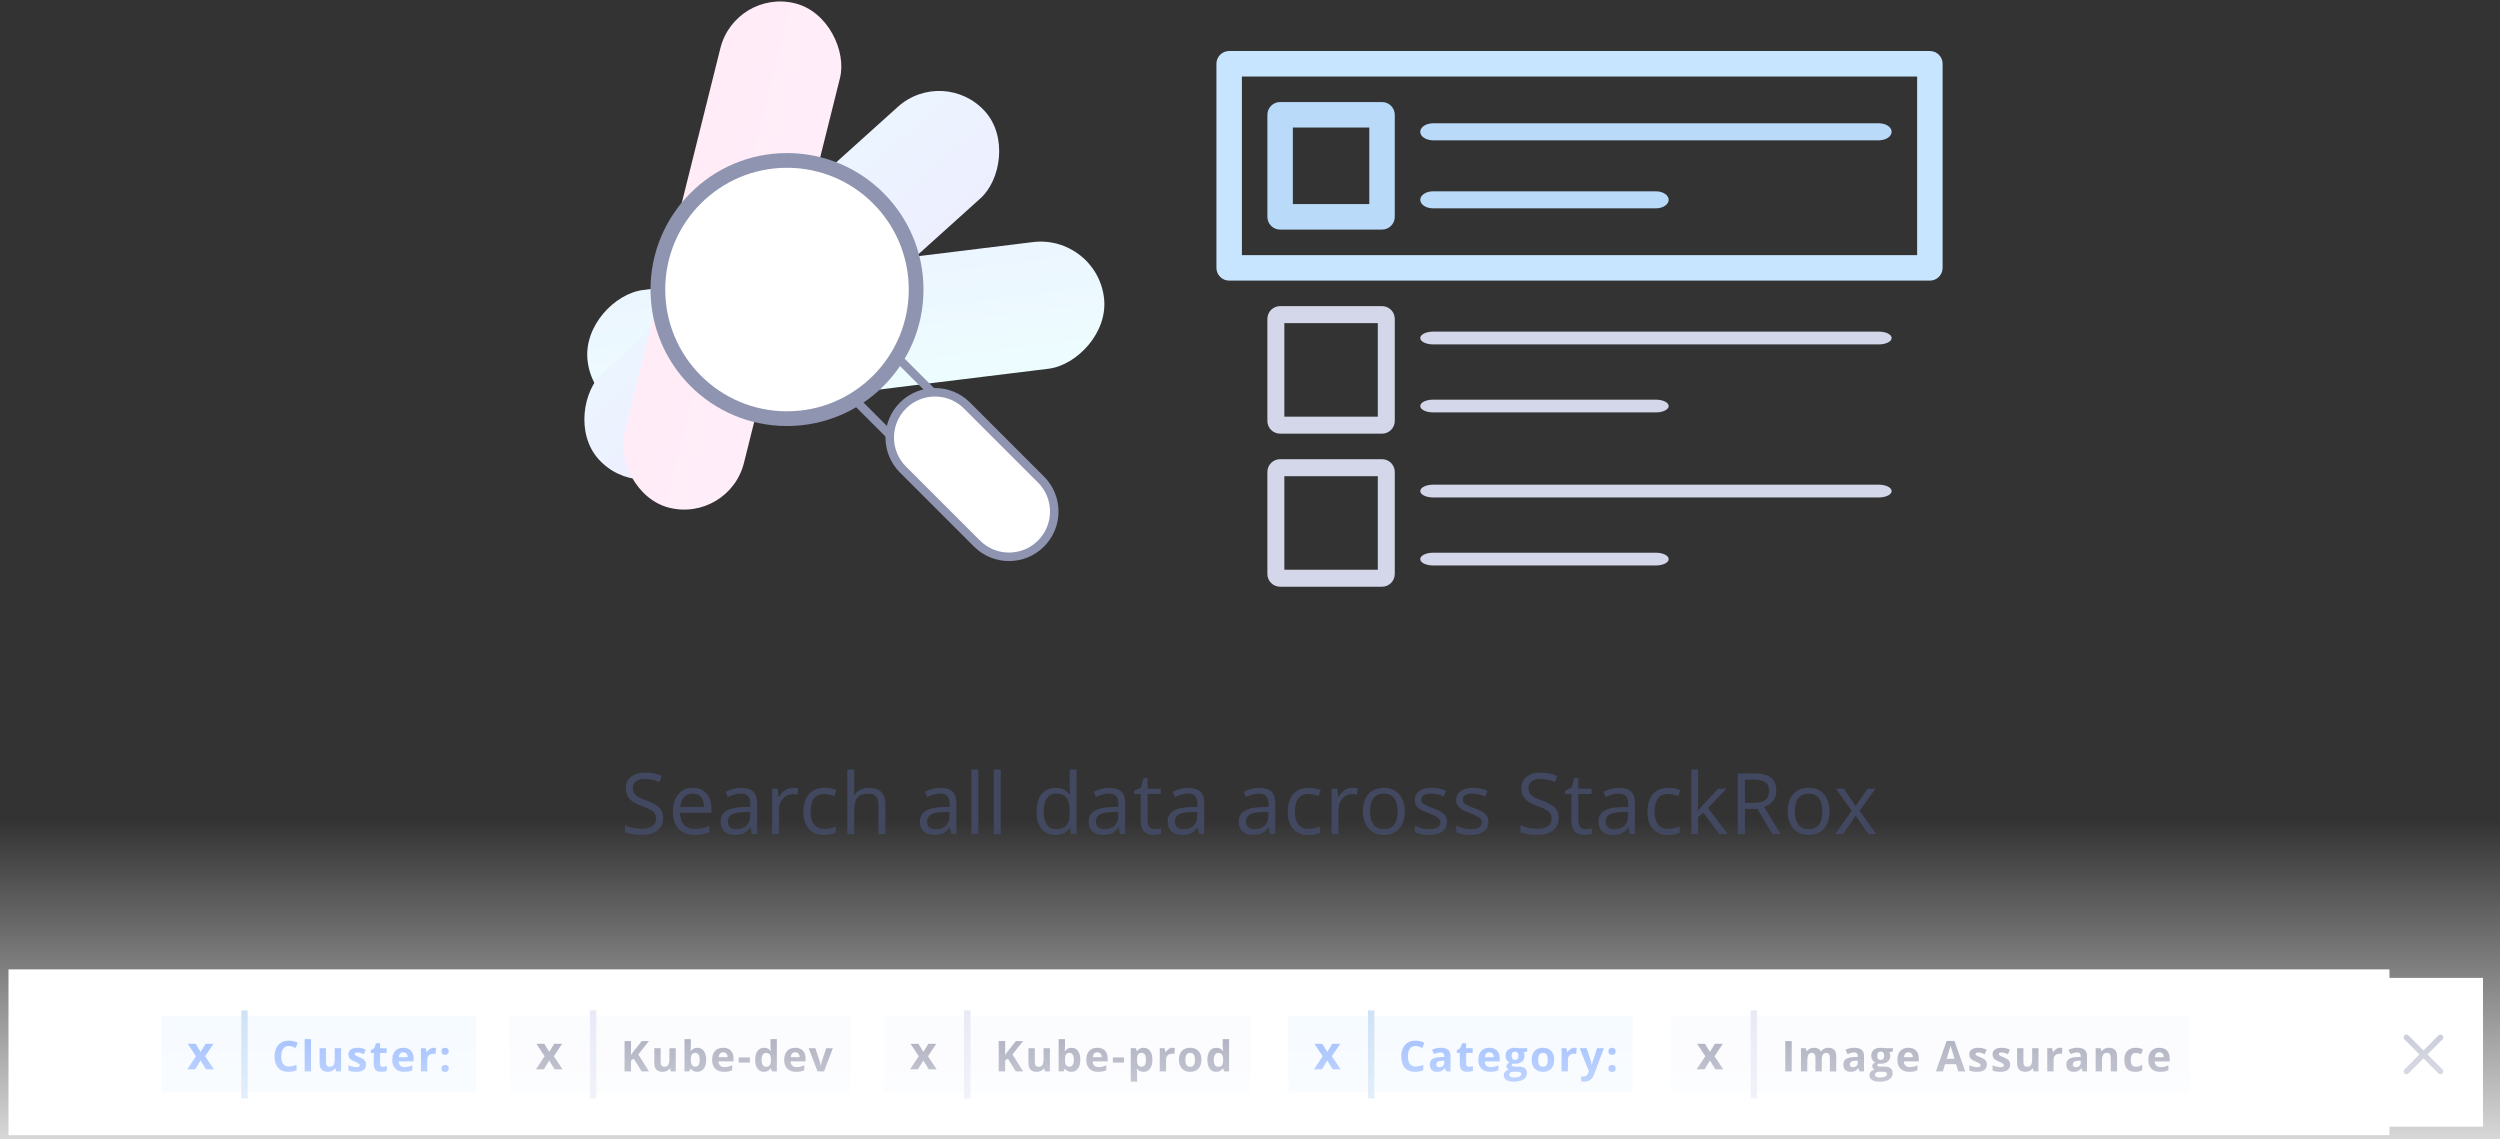 <svg height="268" viewBox="0 0 588 268" width="588" xmlns="http://www.w3.org/2000/svg" xmlns:xlink="http://www.w3.org/1999/xlink"><rect x="0" y="0" width="588" height="268" fill="#333333" stroke="none"/><linearGradient id="a" x1="50%" x2="50%" y1="116.203%" y2="33.036%"><stop offset="0" stop-color="#fff"/><stop offset="1" stop-color="#fff" stop-opacity="0"/></linearGradient><linearGradient id="b" x1="100%" x2="-5.29%" y1="46.308%" y2="46.308%"><stop offset="0" stop-color="#edfdff"/><stop offset="1" stop-color="#ecf5ff"/></linearGradient><linearGradient id="c" x1="100%" x2="-5.29%" y1="46.308%" y2="46.308%"><stop offset="0" stop-color="#edefff"/><stop offset="1" stop-color="#ecf5ff"/></linearGradient><linearGradient id="d" x1="100%" x2="-5.29%" y1="46.308%" y2="46.308%"><stop offset="0" stop-color="#ffedfa"/><stop offset="1" stop-color="#ffecf6"/></linearGradient><mask id="e" fill="#fff"/><mask id="f" fill="#fff"/><mask id="g" fill="#fff"/><mask id="h" fill="#fff"/><mask id="i" fill="#fff"/><mask id="j" fill="#fff"/><g fill="none" fill-rule="evenodd" transform="translate(0 -3)"><g transform="translate(0 159)"><g transform="translate(2 72)"><path d="m2 2h580v35h-580z" fill="#fff"/><g fill="#e6e9f5" mask="url(#e)"><path d="m0 0h584v39h-584z"/></g><path d="m0 0h560v39h-560z" fill="#fff"/><g stroke="#8f94b0" stroke-linecap="round" stroke-linejoin="round"><g stroke-width="1.333" transform="translate(564 16)"><path d="m8 0-8 8"/><path d="m0 0 8 8"/></g><circle cx="17.679" cy="19.679" r="5.679" stroke-width="1.42"/><path d="m24.779 26.779-3.088-3.088" stroke-width="1.42"/></g><path d="m36 11h74v18h-74z" fill="#edf6ff"/><g fill="#a1c7ed" mask="url(#f)" transform="translate(34 9)"><path d="m0 0h78v22h-78z"/></g><path d="m65.931 18.019c-.57 0-1.011.214-1.323.642-.313.428-.469 1.025-.469 1.79 0 1.592.597 2.388 1.792 2.388.501 0 1.108-.125 1.821-.376v1.27c-.586.244-1.24.366-1.963.366-1.038 0-1.833-.315-2.383-.945-.55-.63-.825-1.534-.825-2.712 0-.742.135-1.392.405-1.951.27-.558.658-.986 1.165-1.284.506-.298 1.099-.447 1.78-.447.693 0 1.39.168 2.09.503l-.488 1.23c-.267-.127-.535-.238-.806-.332-.27-.094-.535-.142-.796-.142zm5.212 5.981h-1.489v-7.598h1.489zm5.93 0-.2-.698h-.078c-.16.254-.386.45-.679.588-.293.138-.627.208-1.001.208-.641 0-1.125-.172-1.45-.515s-.488-.837-.488-1.482v-3.56h1.489v3.188c0 .394.07.689.21.886.14.197.363.295.669.295.417 0 .718-.139.903-.417s.278-.74.278-1.384v-2.568h1.489v5.459zm7.014-1.621c0 .56-.194.986-.583 1.279s-.971.439-1.746.439c-.397 0-.736-.027-1.016-.081-.28-.054-.542-.133-.786-.237v-1.23c.277.13.588.239.935.327.347.088.652.132.916.132.54 0 .811-.156.811-.469 0-.117-.036-.212-.107-.286-.072-.073-.195-.156-.371-.249s-.41-.201-.703-.325c-.42-.176-.728-.339-.925-.488-.197-.15-.34-.321-.43-.515-.09-.194-.134-.432-.134-.715 0-.485.188-.86.564-1.125.376-.265.909-.398 1.599-.398.658 0 1.297.143 1.919.43l-.449 1.074c-.273-.117-.529-.213-.767-.288-.238-.075-.48-.112-.728-.112-.439 0-.659.119-.659.356 0 .133.071.249.212.347.142.098.452.243.93.435.426.173.739.334.938.483.199.15.345.322.439.518.094.195.142.428.142.698zm3.962.532c.26 0 .573-.057.938-.171v1.108c-.371.166-.827.249-1.367.249-.596 0-1.029-.151-1.301-.452-.272-.301-.408-.753-.408-1.355v-2.632h-.713v-.63l.82-.498.43-1.152h.952v1.162h1.528v1.118h-1.528v2.632c0 .212.059.368.178.469.119.101.276.151.471.151zm4.802-3.413c-.316 0-.563.1-.742.3-.179.2-.282.484-.308.852h2.09c-.007-.368-.103-.652-.288-.852-.186-.2-.436-.3-.752-.3zm.21 4.6c-.879 0-1.566-.243-2.061-.728-.495-.485-.742-1.172-.742-2.061 0-.915.229-1.622.686-2.122s1.09-.75 1.897-.75c.771 0 1.372.22 1.802.659.43.439.645 1.047.645 1.821v.723h-3.521c.016.423.142.754.376.991.234.238.563.356.986.356.329 0 .64-.034.933-.103.293-.068.599-.177.918-.327v1.152c-.26.13-.539.227-.835.291-.296.063-.658.095-1.084.095zm6.984-5.659c.202 0 .369.015.503.044l-.112 1.396c-.12-.033-.267-.049-.439-.049-.475 0-.846.122-1.111.366-.265.244-.398.586-.398 1.025v2.778h-1.489v-5.459h1.128l.22.918h.073c.169-.306.398-.553.686-.74s.601-.281.94-.281zm1.784 4.863c0-.273.073-.48.22-.62.146-.14.36-.21.64-.21.27 0 .479.072.627.215.148.143.222.348.222.615 0 .257-.075.46-.225.608-.15.148-.358.222-.625.222-.273 0-.485-.072-.635-.217-.15-.145-.225-.349-.225-.613zm0-4.033c0-.273.073-.48.22-.62.146-.14.36-.21.64-.21.27 0 .479.072.627.215.148.143.222.348.222.615 0 .264-.076.468-.227.613s-.359.217-.623.217c-.273 0-.485-.072-.635-.215-.15-.143-.225-.348-.225-.615z" fill="#3f7dff" fill-rule="nonzero"/><path d="m54.75 9.65h1.5v20.7h-1.5z" fill="#a1c7ed"/><path d="m44.089 20.433-1.934-2.938h1.858l1.166 1.912 1.176-1.912h1.858l-1.955 2.938 2.046 3.067h-1.864l-1.262-2.057-1.268 2.057h-1.858z" fill="#3f7dff"/><path d="m118 11h80v18h-80z" fill="#f7f8fc"/><g fill="#d1d5ed" mask="url(#g)" transform="translate(116 9)"><path d="m0 0h84v22h-84z"/></g><path d="m150.641 24h-1.719l-1.87-3.008-.64.459v2.549h-1.514v-7.139h1.514v3.267l.596-.84 1.934-2.427h1.68l-2.49 3.159zm5.148 0-.2-.698h-.078c-.16.254-.386.45-.679.588-.293.138-.627.208-1.001.208-.641 0-1.125-.172-1.45-.515-.326-.343-.488-.837-.488-1.482v-3.56h1.489v3.188c0 .394.07.689.21.886.14.197.363.295.669.295.417 0 .718-.139.903-.417.186-.278.278-.74.278-1.384v-2.568h1.489v5.459zm6.242-5.562c.645 0 1.149.251 1.514.754s.547 1.192.547 2.068c0 .902-.188 1.6-.564 2.095-.376.495-.888.742-1.536.742-.641 0-1.144-.233-1.509-.698h-.103l-.249.601h-1.138v-7.598h1.489v1.768c0 .225-.02.584-.059 1.079h.059c.348-.54.864-.811 1.548-.811zm-.479 1.191c-.368 0-.636.113-.806.339-.169.226-.257.6-.264 1.121v.161c0 .586.087 1.006.261 1.26.174.254.45.381.828.381.306 0 .549-.141.73-.422s.271-.691.271-1.228c0-.537-.091-.94-.273-1.208-.182-.269-.431-.403-.747-.403zm6.53-.132c-.316 0-.563.1-.742.3-.179.2-.282.484-.308.852h2.09c-.007-.368-.103-.652-.288-.852-.186-.2-.436-.3-.752-.3zm.21 4.6c-.879 0-1.566-.243-2.061-.728s-.742-1.172-.742-2.061c0-.915.229-1.622.686-2.122.457-.5 1.09-.75 1.897-.75.771 0 1.372.22 1.802.659.43.439.645 1.047.645 1.821v.723h-3.521c.016.423.142.754.376.991s.563.356.986.356c.329 0 .64-.034.933-.103.293-.068.599-.177.918-.327v1.152c-.26.13-.539.227-.835.291-.296.063-.658.095-1.084.095zm3.454-2.168v-1.221h2.622v1.221zm5.93 2.168c-.641 0-1.145-.249-1.511-.747-.366-.498-.549-1.188-.549-2.07 0-.895.186-1.593.559-2.092s.886-.75 1.541-.75c.687 0 1.211.267 1.572.801h.049c-.075-.407-.112-.77-.112-1.089v-1.748h1.494v7.598h-1.143l-.288-.708h-.063c-.339.537-.854.806-1.548.806zm.522-1.187c.381 0 .66-.111.837-.332.177-.221.274-.597.291-1.128v-.161c0-.586-.09-1.006-.271-1.26-.181-.254-.474-.381-.881-.381-.332 0-.59.141-.774.422-.184.282-.276.691-.276 1.228 0 .537.093.94.278 1.208.186.269.451.403.796.403zm6.838-3.413c-.316 0-.563.1-.742.3-.179.2-.282.484-.308.852h2.09c-.007-.368-.103-.652-.288-.852-.186-.2-.436-.3-.752-.3zm.21 4.6c-.879 0-1.566-.243-2.061-.728-.495-.485-.742-1.172-.742-2.061 0-.915.229-1.622.686-2.122s1.09-.75 1.897-.75c.771 0 1.372.22 1.802.659.43.439.645 1.047.645 1.821v.723h-3.521c.016.423.142.754.376.991.234.238.563.356.986.356.329 0 .64-.034.933-.103.293-.068.599-.177.918-.327v1.152c-.26.13-.539.227-.835.291-.296.063-.658.095-1.084.095zm5.036-.098-2.08-5.459h1.558l1.055 3.11c.117.394.19.767.22 1.118h.029c.016-.313.09-.685.22-1.118l1.05-3.11h1.558l-2.08 5.459z" fill="#53587a" fill-rule="nonzero"/><path d="m136.75 9.65h1.5v20.7h-1.5z" fill="#d1d5ed"/><path d="m126.089 20.433-1.934-2.938h1.858l1.166 1.912 1.176-1.912h1.858l-1.955 2.938 2.046 3.067h-1.864l-1.262-2.057-1.268 2.057h-1.858z" fill="#53587a"/><path d="m206 11h86v18h-86z" fill="#f7f8fc"/><g fill="#d1d5ed" mask="url(#h)" transform="translate(204 9)"><path d="m0 0h90v22h-90z"/></g><path d="m238.641 24h-1.719l-1.87-3.008-.64.459v2.549h-1.514v-7.139h1.514v3.267l.596-.84 1.934-2.427h1.68l-2.49 3.159zm5.148 0-.2-.698h-.078c-.16.254-.386.45-.679.588-.293.138-.627.208-1.001.208-.641 0-1.125-.172-1.45-.515-.326-.343-.488-.837-.488-1.482v-3.56h1.489v3.188c0 .394.07.689.21.886.14.197.363.295.669.295.417 0 .718-.139.903-.417.186-.278.278-.74.278-1.384v-2.568h1.489v5.459zm6.242-5.562c.645 0 1.149.251 1.514.754s.547 1.192.547 2.068c0 .902-.188 1.6-.564 2.095-.376.495-.888.742-1.536.742-.641 0-1.144-.233-1.509-.698h-.103l-.249.601h-1.138v-7.598h1.489v1.768c0 .225-.02.584-.059 1.079h.059c.348-.54.864-.811 1.548-.811zm-.479 1.191c-.368 0-.636.113-.806.339-.169.226-.257.6-.264 1.121v.161c0 .586.087 1.006.261 1.26.174.254.45.381.828.381.306 0 .549-.141.73-.422s.271-.691.271-1.228c0-.537-.091-.94-.273-1.208-.182-.269-.431-.403-.747-.403zm6.53-.132c-.316 0-.563.1-.742.3-.179.2-.282.484-.308.852h2.09c-.007-.368-.103-.652-.288-.852-.186-.2-.436-.3-.752-.3zm.21 4.6c-.879 0-1.566-.243-2.061-.728s-.742-1.172-.742-2.061c0-.915.229-1.622.686-2.122.457-.5 1.09-.75 1.897-.75.771 0 1.372.22 1.802.659.43.439.645 1.047.645 1.821v.723h-3.521c.016.423.142.754.376.991s.563.356.986.356c.329 0 .64-.034.933-.103.293-.068.599-.177.918-.327v1.152c-.26.13-.539.227-.835.291-.296.063-.658.095-1.084.095zm3.454-2.168v-1.221h2.622v1.221zm7.199 2.168c-.641 0-1.144-.233-1.509-.698h-.078c.052.456.078.719.078.791v2.212h-1.489v-7.861h1.211l.21.708h.068c.348-.54.864-.811 1.548-.811.645 0 1.149.249 1.514.747.365.498.547 1.19.547 2.075 0 .583-.085 1.089-.256 1.519-.171.43-.414.757-.73.981-.316.225-.687.337-1.113.337zm-.439-4.468c-.368 0-.636.113-.806.339s-.257.6-.264 1.121v.161c0 .586.087 1.006.261 1.26.174.254.45.381.828.381.667 0 1.001-.55 1.001-1.65 0-.537-.082-.94-.247-1.208-.164-.269-.422-.403-.774-.403zm7.316-1.191c.202 0 .369.015.503.044l-.112 1.396c-.12-.033-.267-.049-.439-.049-.475 0-.846.122-1.111.366-.265.244-.398.586-.398 1.025v2.778h-1.489v-5.459h1.128l.22.918h.073c.169-.306.398-.553.686-.74.288-.187.601-.281.94-.281zm2.98 2.822c0 .54.089.949.266 1.226s.466.415.867.415c.397 0 .683-.138.857-.413.174-.275.261-.684.261-1.228 0-.54-.088-.946-.264-1.216-.176-.27-.464-.405-.864-.405-.397 0-.684.134-.859.403-.176.269-.264.675-.264 1.218zm3.774 0c0 .889-.234 1.584-.703 2.085s-1.121.752-1.958.752c-.524 0-.986-.115-1.387-.344-.4-.229-.708-.559-.923-.989-.215-.43-.322-.931-.322-1.504 0-.892.233-1.585.698-2.08.465-.495 1.12-.742 1.963-.742.524 0 .986.114 1.387.342.4.228.708.555.923.981.215.426.322.926.322 1.499zm3.459 2.837c-.641 0-1.145-.249-1.511-.747-.366-.498-.549-1.188-.549-2.07 0-.895.186-1.593.559-2.092.373-.5.886-.75 1.541-.75.687 0 1.211.267 1.572.801h.049c-.075-.407-.112-.77-.112-1.089v-1.748h1.494v7.598h-1.143l-.288-.708h-.063c-.339.537-.854.806-1.548.806zm.522-1.187c.381 0 .66-.111.837-.332.177-.221.274-.597.291-1.128v-.161c0-.586-.09-1.006-.271-1.26-.181-.254-.474-.381-.881-.381-.332 0-.59.141-.774.422-.184.282-.276.691-.276 1.228 0 .537.093.94.278 1.208s.451.403.796.403z" fill="#53587a" fill-rule="nonzero"/><path d="m224.75 9.65h1.5v20.7h-1.5z" fill="#d1d5ed"/><path d="m214.089 20.433-1.934-2.938h1.858l1.166 1.912 1.176-1.912h1.858l-1.955 2.938 2.046 3.067h-1.864l-1.262-2.057-1.268 2.057h-1.858z" fill="#53587a"/><path d="m301 11h81v18h-81z" fill="#edf6ff"/><g fill="#a1c7ed" mask="url(#i)" transform="translate(299 9)"><path d="m0 0h85v22h-85z"/></g><path d="m330.931 18.019c-.57 0-1.011.214-1.323.642-.313.428-.469 1.025-.469 1.79 0 1.592.597 2.388 1.792 2.388.501 0 1.108-.125 1.821-.376v1.27c-.586.244-1.24.366-1.963.366-1.038 0-1.833-.315-2.383-.945-.55-.63-.825-1.534-.825-2.712 0-.742.135-1.392.405-1.951s.658-.986 1.165-1.284c.506-.298 1.099-.447 1.78-.447.693 0 1.39.168 2.09.503l-.488 1.23c-.267-.127-.535-.238-.806-.332-.27-.094-.535-.142-.796-.142zm7.189 5.981-.288-.742h-.039c-.251.316-.509.535-.774.657s-.611.183-1.038.183c-.524 0-.937-.15-1.238-.449-.301-.299-.452-.726-.452-1.279 0-.579.203-1.007.608-1.282.405-.275 1.016-.427 1.833-.457l.947-.029v-.239c0-.553-.283-.83-.85-.83-.436 0-.949.132-1.538.396l-.493-1.006c.628-.329 1.325-.493 2.09-.493.732 0 1.294.16 1.685.479s.586.804.586 1.455v3.638zm-.439-2.529-.576.02c-.433.013-.755.091-.967.234-.212.143-.317.361-.317.654 0 .42.241.63.723.63.345 0 .621-.099.828-.298.207-.199.31-.462.31-.791zm5.812 1.44c.26 0 .573-.057.938-.171v1.108c-.371.166-.827.249-1.367.249-.596 0-1.029-.151-1.301-.452s-.408-.753-.408-1.355v-2.632h-.713v-.63l.82-.498.43-1.152h.952v1.162h1.528v1.118h-1.528v2.632c0 .212.059.368.178.469.119.101.276.151.471.151zm4.802-3.413c-.316 0-.563.1-.742.3-.179.2-.282.484-.308.852h2.09c-.007-.368-.103-.652-.288-.852-.186-.2-.436-.3-.752-.3zm.21 4.6c-.879 0-1.566-.243-2.061-.728s-.742-1.172-.742-2.061c0-.915.229-1.622.686-2.122s1.09-.75 1.897-.75c.771 0 1.372.22 1.802.659.43.439.645 1.047.645 1.821v.723h-3.521c.016.423.142.754.376.991s.563.356.986.356c.329 0 .64-.034.933-.103.293-.068.599-.177.918-.327v1.152c-.26.13-.539.227-.835.291-.296.063-.658.095-1.084.095zm8.688-5.557v.757l-.854.22c.156.244.234.518.234.82 0 .586-.204 1.042-.613 1.37-.409.327-.976.491-1.702.491l-.269-.015-.22-.024c-.153.117-.229.247-.229.391 0 .215.273.322.82.322h.928c.599 0 1.056.129 1.37.386.314.257.471.635.471 1.133 0 .638-.266 1.133-.798 1.484s-1.296.527-2.292.527c-.762 0-1.344-.133-1.746-.398s-.603-.637-.603-1.116c0-.329.103-.604.308-.825.205-.221.506-.379.903-.474-.153-.065-.286-.172-.4-.32-.114-.148-.171-.305-.171-.471 0-.208.06-.382.181-.52.12-.138.295-.274.522-.408-.286-.124-.514-.322-.681-.596-.168-.273-.251-.596-.251-.967 0-.596.194-1.056.581-1.382.387-.326.941-.488 1.66-.488.153 0 .334.014.544.042s.344.048.403.061zm-4.214 6.23c0 .205.098.366.295.483s.473.176.828.176c.534 0 .952-.073 1.255-.22s.454-.347.454-.601c0-.205-.09-.347-.269-.425-.179-.078-.456-.117-.83-.117h-.771c-.273 0-.502.064-.686.193-.184.129-.276.299-.276.51zm.542-4.443c0 .296.068.531.203.703s.341.259.618.259c.28 0 .485-.086.615-.259s.195-.407.195-.703c0-.658-.27-.986-.811-.986-.547 0-.82.329-.82.986zm6.257.933c0 .54.089.949.266 1.226.177.277.466.415.867.415.397 0 .683-.138.857-.413.174-.275.261-.684.261-1.228 0-.54-.088-.946-.264-1.216-.176-.27-.464-.405-.864-.405-.397 0-.684.134-.859.403-.176.269-.264.675-.264 1.218zm3.774 0c0 .889-.234 1.584-.703 2.085-.469.501-1.121.752-1.958.752-.524 0-.986-.115-1.387-.344-.4-.229-.708-.559-.923-.989-.215-.43-.322-.931-.322-1.504 0-.892.233-1.585.698-2.08.465-.495 1.12-.742 1.963-.742.524 0 .986.114 1.387.342.4.228.708.555.923.981.215.426.322.926.322 1.499zm4.777-2.822c.202 0 .369.015.503.044l-.112 1.396c-.12-.033-.267-.049-.439-.049-.475 0-.846.122-1.111.366-.265.244-.398.586-.398 1.025v2.778h-1.489v-5.459h1.128l.22.918h.073c.169-.306.398-.553.686-.74.288-.187.601-.281.94-.281zm1.213.103h1.631l1.03 3.071c.088.267.148.583.181.947h.029c.036-.335.106-.651.21-.947l1.011-3.071h1.597l-2.31 6.157c-.212.57-.514.996-.906 1.279-.392.283-.85.425-1.375.425-.257 0-.509-.028-.757-.083v-1.182c.179.042.374.063.586.063.264 0 .494-.081.691-.242.197-.161.351-.404.461-.73l.088-.269zm6.76 4.761c0-.273.073-.48.22-.62.146-.14.36-.21.64-.21.27 0 .479.072.627.215.148.143.222.348.222.615 0 .257-.075.46-.225.608-.15.148-.358.222-.625.222-.273 0-.485-.072-.635-.217-.15-.145-.225-.349-.225-.613zm0-4.033c0-.273.073-.48.22-.62s.36-.21.64-.21c.27 0 .479.072.627.215s.222.348.222.615c0 .264-.076.468-.227.613s-.359.217-.623.217c-.273 0-.485-.072-.635-.215-.15-.143-.225-.348-.225-.615z" fill="#3f7dff" fill-rule="nonzero"/><path d="m319.75 9.65h1.5v20.7h-1.5z" fill="#a1c7ed"/><path d="m309.089 20.433-1.934-2.938h1.858l1.166 1.912 1.176-1.912h1.858l-1.955 2.938 2.046 3.067h-1.864l-1.262-2.057-1.268 2.057h-1.858z" fill="#3f7dff"/><path d="m391 11h122v18h-122z" fill="#f7f8fc"/><g fill="#d1d5ed" mask="url(#j)" transform="translate(389 9)"><path d="m0 0h126v22h-126z"/></g><path d="m417.898 24v-7.139h1.514v7.139zm8.581 0h-1.489v-3.188c0-.394-.066-.689-.198-.886-.132-.197-.339-.295-.623-.295-.381 0-.658.14-.83.42s-.259.741-.259 1.382v2.568h-1.489v-5.459h1.138l.2.698h.083c.146-.251.358-.447.635-.588s.594-.212.952-.212c.817 0 1.37.267 1.66.801h.132c.146-.254.362-.451.647-.591s.606-.21.964-.21c.618 0 1.086.159 1.404.476.317.317.476.826.476 1.526v3.56h-1.494v-3.188c0-.394-.066-.689-.198-.886s-.339-.295-.623-.295c-.365 0-.637.13-.818.391s-.271.674-.271 1.24zm8.898 0-.288-.742h-.039c-.251.316-.509.535-.774.657-.265.122-.611.183-1.038.183-.524 0-.937-.15-1.238-.449s-.452-.726-.452-1.279c0-.579.203-1.007.608-1.282.405-.275 1.016-.427 1.833-.457l.947-.029v-.239c0-.553-.283-.83-.85-.83-.436 0-.949.132-1.538.396l-.493-1.006c.628-.329 1.325-.493 2.09-.493.732 0 1.294.16 1.685.479s.586.804.586 1.455v3.638zm-.439-2.529-.576.02c-.433.013-.755.091-.967.234-.212.143-.317.361-.317.654 0 .42.241.63.723.63.345 0 .621-.099.828-.298s.31-.462.31-.791zm8.264-2.93v.757l-.854.22c.156.244.234.518.234.82 0 .586-.204 1.042-.613 1.37-.409.327-.976.491-1.702.491l-.269-.015-.22-.024c-.153.117-.229.247-.229.391 0 .215.273.322.82.322h.928c.599 0 1.055.129 1.37.386.314.257.471.635.471 1.133 0 .638-.266 1.133-.798 1.484s-1.296.527-2.292.527c-.762 0-1.344-.133-1.746-.398s-.603-.637-.603-1.116c0-.329.103-.604.308-.825.205-.221.506-.379.903-.474-.153-.065-.286-.172-.4-.32-.114-.148-.171-.305-.171-.471 0-.208.06-.382.181-.52.12-.138.295-.274.522-.408-.286-.124-.514-.322-.681-.596-.168-.273-.251-.596-.251-.967 0-.596.194-1.056.581-1.382.387-.326.941-.488 1.66-.488.153 0 .334.014.544.042s.344.048.403.061zm-4.214 6.23c0 .205.098.366.295.483s.473.176.828.176c.534 0 .952-.073 1.255-.22s.454-.347.454-.601c0-.205-.09-.347-.269-.425-.179-.078-.456-.117-.83-.117h-.771c-.273 0-.502.064-.686.193-.184.129-.276.299-.276.51zm.542-4.443c0 .296.068.531.203.703s.341.259.618.259c.28 0 .485-.086.615-.259s.195-.407.195-.703c0-.658-.27-.986-.811-.986-.547 0-.82.329-.82.986zm7.331-.83c-.316 0-.563.1-.742.3-.179.2-.282.484-.308.852h2.09c-.007-.368-.103-.652-.288-.852-.186-.2-.436-.3-.752-.3zm.21 4.6c-.879 0-1.566-.243-2.061-.728s-.742-1.172-.742-2.061c0-.915.229-1.622.686-2.122s1.09-.75 1.897-.75c.771 0 1.372.22 1.802.659.43.439.645 1.047.645 1.821v.723h-3.521c.016.423.142.754.376.991s.563.356.986.356c.329 0 .64-.034.933-.103.293-.068.599-.177.918-.327v1.152c-.26.13-.539.227-.835.291-.296.063-.658.095-1.084.095zm11.522-.098-.518-1.699h-2.603l-.518 1.699h-1.631l2.52-7.168h1.851l2.529 7.168zm-.879-2.969c-.479-1.54-.748-2.41-.808-2.612-.06-.202-.103-.361-.129-.479-.107.417-.415 1.447-.923 3.091zm7.6 1.348c0 .56-.194.986-.583 1.279s-.971.439-1.746.439c-.397 0-.736-.027-1.016-.081-.28-.054-.542-.133-.786-.237v-1.23c.277.13.588.239.935.327.347.088.652.132.916.132.54 0 .811-.156.811-.469 0-.117-.036-.212-.107-.286-.072-.073-.195-.156-.371-.249s-.41-.201-.703-.325c-.42-.176-.728-.339-.925-.488s-.34-.321-.43-.515c-.09-.194-.134-.432-.134-.715 0-.485.188-.86.564-1.125s.909-.398 1.599-.398c.658 0 1.297.143 1.919.43l-.449 1.074c-.273-.117-.529-.213-.767-.288-.238-.075-.48-.112-.728-.112-.439 0-.659.119-.659.356 0 .133.071.249.212.347.142.098.452.243.93.435.426.173.739.334.938.483.199.15.345.322.439.518.094.195.142.428.142.698zm5.471 0c0 .56-.194.986-.583 1.279s-.971.439-1.746.439c-.397 0-.736-.027-1.016-.081-.28-.054-.542-.133-.786-.237v-1.23c.277.13.588.239.935.327.347.088.652.132.916.132.54 0 .811-.156.811-.469 0-.117-.036-.212-.107-.286-.072-.073-.195-.156-.371-.249s-.41-.201-.703-.325c-.42-.176-.728-.339-.925-.488s-.34-.321-.43-.515c-.09-.194-.134-.432-.134-.715 0-.485.188-.86.564-1.125.376-.265.909-.398 1.599-.398.658 0 1.297.143 1.919.43l-.449 1.074c-.273-.117-.529-.213-.767-.288-.238-.075-.48-.112-.728-.112-.439 0-.659.119-.659.356 0 .133.071.249.212.347.142.098.452.243.93.435.426.173.739.334.938.483.199.15.345.322.439.518.094.195.142.428.142.698zm5.529 1.621-.2-.698h-.078c-.16.254-.386.45-.679.588-.293.138-.627.208-1.001.208-.641 0-1.125-.172-1.45-.515s-.488-.837-.488-1.482v-3.56h1.489v3.188c0 .394.07.689.21.886.14.197.363.295.669.295.417 0 .718-.139.903-.417s.278-.74.278-1.384v-2.568h1.489v5.459zm6.252-5.562c.202 0 .369.015.503.044l-.112 1.396c-.12-.033-.267-.049-.439-.049-.475 0-.846.122-1.111.366-.265.244-.398.586-.398 1.025v2.778h-1.489v-5.459h1.128l.22.918h.073c.169-.306.398-.553.686-.74.288-.187.601-.281.94-.281zm5.261 5.562-.288-.742h-.039c-.251.316-.509.535-.774.657s-.611.183-1.038.183c-.524 0-.937-.15-1.238-.449-.301-.299-.452-.726-.452-1.279 0-.579.203-1.007.608-1.282.405-.275 1.016-.427 1.833-.457l.947-.029v-.239c0-.553-.283-.83-.85-.83-.436 0-.949.132-1.538.396l-.493-1.006c.628-.329 1.325-.493 2.09-.493.732 0 1.294.16 1.685.479s.586.804.586 1.455v3.638zm-.439-2.529-.576.02c-.433.013-.755.091-.967.234-.212.143-.317.361-.317.654 0 .42.241.63.723.63.345 0 .621-.099.828-.298.207-.199.31-.462.31-.791zm8.552 2.529h-1.489v-3.188c0-.394-.07-.689-.21-.886-.14-.197-.363-.295-.669-.295-.417 0-.718.139-.903.417s-.278.74-.278 1.384v2.568h-1.489v-5.459h1.138l.2.698h.083c.166-.264.395-.463.686-.598.291-.135.623-.203.994-.203.635 0 1.117.172 1.445.515s.493.839.493 1.487zm4.25.098c-1.699 0-2.549-.933-2.549-2.798 0-.928.231-1.637.693-2.126s1.125-.735 1.987-.735c.632 0 1.198.124 1.699.371l-.439 1.152c-.234-.094-.452-.172-.654-.232-.202-.06-.404-.09-.605-.09-.775 0-1.162.55-1.162 1.65 0 1.068.387 1.602 1.162 1.602.286 0 .552-.038.796-.115.244-.076.488-.196.732-.359v1.274c-.241.153-.484.259-.73.317-.246.059-.556.088-.93.088zm5.686-4.6c-.316 0-.563.1-.742.3-.179.2-.282.484-.308.852h2.09c-.007-.368-.103-.652-.288-.852-.186-.2-.436-.3-.752-.3zm.21 4.6c-.879 0-1.566-.243-2.061-.728s-.742-1.172-.742-2.061c0-.915.229-1.622.686-2.122s1.09-.75 1.897-.75c.771 0 1.372.22 1.802.659.43.439.645 1.047.645 1.821v.723h-3.521c.016.423.142.754.376.991s.563.356.986.356c.329 0 .64-.034.933-.103.293-.068.599-.177.918-.327v1.152c-.26.13-.539.227-.835.291-.296.063-.658.095-1.084.095z" fill="#53587a" fill-rule="nonzero"/><path d="m409.75 9.65h1.5v20.7h-1.5z" fill="#d1d5ed"/><path d="m399.089 20.433-1.934-2.938h1.858l1.166 1.912 1.176-1.912h1.858l-1.955 2.938 2.046 3.067h-1.864l-1.262-2.057-1.268 2.057h-1.858z" fill="#53587a"/><path d="m5.507 9h24.665v23h-24.665z" fill="#fff"/></g><path d="m0 0h588v112h-588z" fill="url(#a)"/></g><path d="m155.984 195.396c0 1.257-.456 2.236-1.367 2.939-.911.703-2.148 1.055-3.711 1.055-1.693 0-2.995-.218-3.906-.654v-1.602c.586.247 1.224.443 1.914.586.69.143 1.374.215 2.051.215 1.107 0 1.94-.21 2.5-.63.56-.42.84-1.004.84-1.753 0-.495-.099-.9-.298-1.216s-.531-.607-.996-.874c-.465-.267-1.173-.57-2.124-.908-1.328-.475-2.277-1.038-2.847-1.689s-.854-1.501-.854-2.549c0-1.1.413-1.976 1.24-2.627s1.921-.977 3.281-.977c1.419 0 2.725.26 3.916.781l-.518 1.445c-1.178-.495-2.324-.742-3.438-.742-.879 0-1.566.189-2.061.566s-.742.902-.742 1.572c0 .495.091.9.273 1.216.182.316.49.605.923.869.433.264 1.095.555 1.987.874 1.497.534 2.528 1.107 3.091 1.719.563.612.845 1.406.845 2.383zm7.397 3.994c-1.582 0-2.83-.482-3.745-1.445-.915-.964-1.372-2.301-1.372-4.014 0-1.725.425-3.096 1.274-4.111.85-1.016 1.991-1.523 3.423-1.523 1.341 0 2.402.441 3.184 1.323.781.882 1.172 2.046 1.172 3.491v1.025h-7.373c.033 1.257.35 2.21.952 2.861.602.651 1.45.977 2.544.977 1.152 0 2.292-.241 3.418-.723v1.445c-.573.247-1.115.425-1.626.532-.511.107-1.128.161-1.851.161zm-.439-9.736c-.859 0-1.545.28-2.056.84-.511.56-.812 1.335-.903 2.324h5.596c0-1.022-.228-1.805-.684-2.349-.456-.544-1.107-.815-1.953-.815zm13.921 9.541-.322-1.523h-.078c-.534.671-1.066 1.125-1.597 1.362-.531.238-1.193.356-1.987.356-1.061 0-1.893-.273-2.495-.82-.602-.547-.903-1.325-.903-2.334 0-2.161 1.728-3.294 5.186-3.398l1.816-.059v-.664c0-.84-.181-1.46-.542-1.86-.361-.4-.939-.601-1.733-.601-.892 0-1.901.273-3.027.82l-.498-1.24c.527-.286 1.105-.511 1.733-.674.628-.163 1.258-.244 1.89-.244 1.276 0 2.222.283 2.837.85.615.566.923 1.475.923 2.725v7.305zm-3.662-1.143c1.009 0 1.802-.277 2.378-.83s.864-1.328.864-2.324v-.967l-1.621.068c-1.289.046-2.218.246-2.788.601-.57.355-.854.907-.854 1.655 0 .586.177 1.032.532 1.338.355.306.851.459 1.489.459zm13.286-9.756c.475 0 .902.039 1.279.117l-.225 1.504c-.443-.098-.833-.146-1.172-.146-.866 0-1.606.352-2.222 1.055-.615.703-.923 1.579-.923 2.627v5.742h-1.621v-10.703h1.338l.186 1.982h.078c.397-.697.876-1.234 1.436-1.611.56-.378 1.175-.566 1.846-.566zm7.358 11.094c-1.549 0-2.749-.477-3.599-1.431s-1.274-2.303-1.274-4.048c0-1.79.431-3.174 1.294-4.15.863-.977 2.091-1.465 3.687-1.465.514 0 1.029.055 1.543.166.514.111.918.241 1.211.391l-.498 1.377c-.358-.143-.749-.262-1.172-.356-.423-.094-.798-.142-1.123-.142-2.174 0-3.262 1.387-3.262 4.16 0 1.315.265 2.324.796 3.027.531.703 1.317 1.055 2.358 1.055.892 0 1.807-.192 2.744-.576v1.436c-.716.371-1.618.557-2.705.557zm12.768-.195v-6.924c0-.872-.199-1.523-.596-1.953-.397-.43-1.019-.645-1.865-.645-1.126 0-1.948.306-2.466.918-.518.612-.776 1.615-.776 3.008v5.596h-1.621v-15.195h1.621v4.6c0 .553-.026 1.012-.078 1.377h.098c.319-.514.773-.92 1.362-1.216.589-.296 1.261-.444 2.017-.444 1.309 0 2.29.311 2.944.933.654.622.981 1.61.981 2.964v6.982zm17.129 0-.322-1.523h-.078c-.534.671-1.066 1.125-1.597 1.362-.531.238-1.193.356-1.987.356-1.061 0-1.893-.273-2.495-.82-.602-.547-.903-1.325-.903-2.334 0-2.161 1.728-3.294 5.186-3.398l1.816-.059v-.664c0-.84-.181-1.46-.542-1.86-.361-.4-.939-.601-1.733-.601-.892 0-1.901.273-3.027.82l-.498-1.24c.527-.286 1.105-.511 1.733-.674.628-.163 1.258-.244 1.89-.244 1.276 0 2.222.283 2.837.85.615.566.923 1.475.923 2.725v7.305zm-3.662-1.143c1.009 0 1.802-.277 2.378-.83s.864-1.328.864-2.324v-.967l-1.621.068c-1.289.046-2.218.246-2.788.601-.57.355-.854.907-.854 1.655 0 .586.177 1.032.532 1.338.355.306.851.459 1.489.459zm10.024 1.143h-1.621v-15.195h1.621zm5.259 0h-1.621v-15.195h1.621zm16.318-1.436h-.088c-.749 1.087-1.868 1.631-3.359 1.631-1.4 0-2.489-.479-3.267-1.436-.778-.957-1.167-2.318-1.167-4.082s.391-3.135 1.172-4.111c.781-.977 1.868-1.465 3.262-1.465 1.452 0 2.565.527 3.34 1.582h.127l-.068-.771-.039-.752v-4.355h1.621v15.195h-1.318zm-3.242.273c1.107 0 1.909-.301 2.407-.903.498-.602.747-1.574.747-2.915v-.342c0-1.517-.252-2.599-.757-3.247-.505-.648-1.31-.972-2.417-.972-.951 0-1.678.369-2.183 1.108s-.757 1.782-.757 3.13c0 1.367.251 2.399.752 3.096s1.237 1.045 2.207 1.045zm14.995 1.162-.322-1.523h-.078c-.534.671-1.066 1.125-1.597 1.362-.531.238-1.193.356-1.987.356-1.061 0-1.893-.273-2.495-.82-.602-.547-.903-1.325-.903-2.334 0-2.161 1.728-3.294 5.186-3.398l1.816-.059v-.664c0-.84-.181-1.46-.542-1.86-.361-.4-.939-.601-1.733-.601-.892 0-1.901.273-3.027.82l-.498-1.24c.527-.286 1.105-.511 1.733-.674s1.258-.244 1.89-.244c1.276 0 2.222.283 2.837.85.615.566.923 1.475.923 2.725v7.305zm-3.662-1.143c1.009 0 1.802-.277 2.378-.83.576-.553.864-1.328.864-2.324v-.967l-1.621.068c-1.289.046-2.218.246-2.788.601-.57.355-.854.907-.854 1.655 0 .586.177 1.032.532 1.338.355.306.851.459 1.489.459zm11.86 0c.286 0 .563-.021.83-.063.267-.042.479-.086.635-.132v1.24c-.176.085-.435.155-.776.21-.342.055-.649.083-.923.083-2.07 0-3.105-1.09-3.105-3.271v-6.367h-1.533v-.781l1.533-.674.684-2.285h.938v2.48h3.105v1.26h-3.105v6.299c0 .645.153 1.139.459 1.484.306.345.726.518 1.26.518zm10.386 1.143-.322-1.523h-.078c-.534.671-1.066 1.125-1.597 1.362-.531.238-1.193.356-1.987.356-1.061 0-1.893-.273-2.495-.82-.602-.547-.903-1.325-.903-2.334 0-2.161 1.728-3.294 5.186-3.398l1.816-.059v-.664c0-.84-.181-1.46-.542-1.86-.361-.4-.939-.601-1.733-.601-.892 0-1.901.273-3.027.82l-.498-1.24c.527-.286 1.105-.511 1.733-.674.628-.163 1.258-.244 1.89-.244 1.276 0 2.222.283 2.837.85.615.566.923 1.475.923 2.725v7.305zm-3.662-1.143c1.009 0 1.802-.277 2.378-.83s.864-1.328.864-2.324v-.967l-1.621.068c-1.289.046-2.218.246-2.788.601-.57.355-.854.907-.854 1.655 0 .586.177 1.032.532 1.338.355.306.851.459 1.489.459zm20.38 1.143-.322-1.523h-.078c-.534.671-1.066 1.125-1.597 1.362-.531.238-1.193.356-1.987.356-1.061 0-1.893-.273-2.495-.82-.602-.547-.903-1.325-.903-2.334 0-2.161 1.728-3.294 5.186-3.398l1.816-.059v-.664c0-.84-.181-1.46-.542-1.86-.361-.4-.939-.601-1.733-.601-.892 0-1.901.273-3.027.82l-.498-1.24c.527-.286 1.105-.511 1.733-.674s1.258-.244 1.89-.244c1.276 0 2.222.283 2.837.85.615.566.923 1.475.923 2.725v7.305zm-3.662-1.143c1.009 0 1.802-.277 2.378-.83.576-.553.864-1.328.864-2.324v-.967l-1.621.068c-1.289.046-2.218.246-2.788.601-.57.355-.854.907-.854 1.655 0 .586.177 1.032.532 1.338.355.306.851.459 1.489.459zm12.68 1.338c-1.549 0-2.749-.477-3.599-1.431-.85-.954-1.274-2.303-1.274-4.048 0-1.79.431-3.174 1.294-4.15.863-.977 2.091-1.465 3.687-1.465.514 0 1.029.055 1.543.166.514.111.918.241 1.211.391l-.498 1.377c-.358-.143-.749-.262-1.172-.356-.423-.094-.798-.142-1.123-.142-2.174 0-3.262 1.387-3.262 4.16 0 1.315.265 2.324.796 3.027.531.703 1.317 1.055 2.358 1.055.892 0 1.807-.192 2.744-.576v1.436c-.716.371-1.618.557-2.705.557zm10.327-11.094c.475 0 .902.039 1.279.117l-.225 1.504c-.443-.098-.833-.146-1.172-.146-.866 0-1.606.352-2.222 1.055-.615.703-.923 1.579-.923 2.627v5.742h-1.621v-10.703h1.338l.186 1.982h.078c.397-.697.876-1.234 1.436-1.611.56-.378 1.175-.566 1.846-.566zm12.319 5.537c0 1.745-.439 3.107-1.318 4.087-.879.98-2.093 1.47-3.643 1.47-.957 0-1.807-.225-2.549-.674s-1.315-1.094-1.719-1.934-.605-1.823-.605-2.949c0-1.745.436-3.104 1.309-4.077s2.083-1.46 3.633-1.46c1.497 0 2.687.498 3.569 1.494.882.996 1.323 2.344 1.323 4.043zm-8.154 0c0 1.367.273 2.409.82 3.125.547.716 1.351 1.074 2.412 1.074 1.061 0 1.867-.356 2.417-1.069s.825-1.756.825-3.13c0-1.361-.275-2.394-.825-3.101-.55-.706-1.362-1.06-2.437-1.06-1.061 0-1.862.348-2.402 1.045-.54.697-.811 1.735-.811 3.115zm18.1 2.441c0 .996-.371 1.764-1.113 2.305s-1.784.811-3.125.811c-1.419 0-2.526-.225-3.32-.674v-1.504c.514.26 1.066.465 1.655.615s1.157.225 1.704.225c.846 0 1.497-.135 1.953-.405.456-.27.684-.682.684-1.235 0-.417-.181-.773-.542-1.069-.361-.296-1.066-.646-2.114-1.05-.996-.371-1.704-.695-2.124-.972s-.732-.591-.938-.942c-.205-.352-.308-.771-.308-1.26 0-.872.355-1.561 1.064-2.065s1.683-.757 2.92-.757c1.152 0 2.279.234 3.379.703l-.576 1.318c-1.074-.443-2.048-.664-2.92-.664-.768 0-1.348.12-1.738.361s-.586.573-.586.996c0 .286.073.531.22.732s.382.394.708.576c.326.182.951.446 1.875.791 1.27.462 2.127.928 2.573 1.396.446.469.669 1.058.669 1.768zm9.741 0c0 .996-.371 1.764-1.113 2.305-.742.54-1.784.811-3.125.811-1.419 0-2.526-.225-3.32-.674v-1.504c.514.26 1.066.465 1.655.615.589.15 1.157.225 1.704.225.846 0 1.497-.135 1.953-.405.456-.27.684-.682.684-1.235 0-.417-.181-.773-.542-1.069-.361-.296-1.066-.646-2.114-1.05-.996-.371-1.704-.695-2.124-.972s-.732-.591-.938-.942c-.205-.352-.308-.771-.308-1.26 0-.872.355-1.561 1.064-2.065s1.683-.757 2.92-.757c1.152 0 2.279.234 3.379.703l-.576 1.318c-1.074-.443-2.048-.664-2.92-.664-.768 0-1.348.12-1.738.361s-.586.573-.586.996c0 .286.073.531.22.732.146.202.382.394.708.576.326.182.951.446 1.875.791 1.27.462 2.127.928 2.573 1.396.446.469.669 1.058.669 1.768zm16.533-.879c0 1.257-.456 2.236-1.367 2.939-.911.703-2.148 1.055-3.711 1.055-1.693 0-2.995-.218-3.906-.654v-1.602c.586.247 1.224.443 1.914.586.69.143 1.374.215 2.051.215 1.107 0 1.94-.21 2.5-.63s.84-1.004.84-1.753c0-.495-.099-.9-.298-1.216-.199-.316-.531-.607-.996-.874-.465-.267-1.173-.57-2.124-.908-1.328-.475-2.277-1.038-2.847-1.689-.57-.651-.854-1.501-.854-2.549 0-1.1.413-1.976 1.24-2.627s1.921-.977 3.281-.977c1.419 0 2.725.26 3.916.781l-.518 1.445c-1.178-.495-2.324-.742-3.438-.742-.879 0-1.566.189-2.061.566s-.742.902-.742 1.572c0 .495.091.9.273 1.216.182.316.49.605.923.869.433.264 1.095.555 1.987.874 1.497.534 2.528 1.107 3.091 1.719s.845 1.406.845 2.383zm6.333 2.656c.286 0 .563-.021.83-.063s.479-.086.635-.132v1.24c-.176.085-.435.155-.776.21-.342.055-.649.083-.923.083-2.07 0-3.105-1.09-3.105-3.271v-6.367h-1.533v-.781l1.533-.674.684-2.285h.938v2.48h3.105v1.26h-3.105v6.299c0 .645.153 1.139.459 1.484s.726.518 1.26.518zm10.386 1.143-.322-1.523h-.078c-.534.671-1.066 1.125-1.597 1.362-.531.238-1.193.356-1.987.356-1.061 0-1.893-.273-2.495-.82-.602-.547-.903-1.325-.903-2.334 0-2.161 1.728-3.294 5.186-3.398l1.816-.059v-.664c0-.84-.181-1.46-.542-1.86-.361-.4-.939-.601-1.733-.601-.892 0-1.901.273-3.027.82l-.498-1.24c.527-.286 1.105-.511 1.733-.674.628-.163 1.258-.244 1.89-.244 1.276 0 2.222.283 2.837.85s.923 1.475.923 2.725v7.305zm-3.662-1.143c1.009 0 1.802-.277 2.378-.83s.864-1.328.864-2.324v-.967l-1.621.068c-1.289.046-2.218.246-2.788.601-.57.355-.854.907-.854 1.655 0 .586.177 1.032.532 1.338.355.306.851.459 1.489.459zm12.68 1.338c-1.549 0-2.749-.477-3.599-1.431-.85-.954-1.274-2.303-1.274-4.048 0-1.79.431-3.174 1.294-4.15.863-.977 2.091-1.465 3.687-1.465.514 0 1.029.055 1.543.166.514.111.918.241 1.211.391l-.498 1.377c-.358-.143-.749-.262-1.172-.356-.423-.094-.798-.142-1.123-.142-2.174 0-3.262 1.387-3.262 4.16 0 1.315.265 2.324.796 3.027.531.703 1.317 1.055 2.358 1.055.892 0 1.807-.192 2.744-.576v1.436c-.716.371-1.618.557-2.705.557zm7.046-5.674c.28-.397.706-.918 1.279-1.562l3.457-3.662h1.924l-4.336 4.561 4.639 6.143h-1.963l-3.779-5.059-1.221 1.055v4.004h-1.602v-15.195h1.602v8.057c0 .358-.026.911-.078 1.66zm11.001-.459v5.938h-1.66v-14.277h3.916c1.751 0 3.045.335 3.882 1.006.837.671 1.255 1.68 1.255 3.027 0 1.888-.957 3.164-2.871 3.828l3.877 6.416h-1.963l-3.457-5.938zm0-1.426h2.275c1.172 0 2.031-.233 2.578-.698s.82-1.164.82-2.095c0-.944-.278-1.624-.835-2.041-.557-.417-1.45-.625-2.681-.625h-2.158zm19.897 2.002c0 1.745-.439 3.107-1.318 4.087-.879.98-2.093 1.47-3.643 1.47-.957 0-1.807-.225-2.549-.674-.742-.449-1.315-1.094-1.719-1.934-.404-.84-.605-1.823-.605-2.949 0-1.745.436-3.104 1.309-4.077.872-.973 2.083-1.46 3.633-1.46 1.497 0 2.687.498 3.569 1.494.882.996 1.323 2.344 1.323 4.043zm-8.154 0c0 1.367.273 2.409.82 3.125.547.716 1.351 1.074 2.412 1.074s1.867-.356 2.417-1.069.825-1.756.825-3.13c0-1.361-.275-2.394-.825-3.101-.55-.706-1.362-1.06-2.437-1.06-1.061 0-1.862.348-2.402 1.045s-.811 1.735-.811 3.115zm13.374-.117-3.721-5.225h1.846l2.822 4.102 2.812-4.102h1.826l-3.721 5.225 3.916 5.479h-1.836l-2.998-4.336-3.027 4.336h-1.836z" fill="#434861" fill-rule="nonzero"/><g transform="translate(286 15)"><path d="m51.04 85h52.439c1.655 0 2.996-.672 2.996-1.5s-1.342-1.5-2.996-1.5h-52.439c-1.655 0-2.996.672-2.996 1.5s1.342 1.5 2.996 1.5z" fill="#d4d7e9"/><path d="m155.918 66h-104.877c-1.655 0-2.996.672-2.996 1.5s1.342 1.5 2.996 1.5h104.877c1.655 0 2.996-.672 2.996-1.5s-1.342-1.5-2.996-1.5z" fill="#d4d7e9"/><path d="m51.04 37h52.439c1.655 0 2.996-.895 2.996-2s-1.342-2-2.996-2h-52.439c-1.655 0-2.996.895-2.996 2s1.342 2 2.996 2z" fill="#b9daf8"/><path d="m51.04 21h104.877c1.655 0 2.996-.895 2.996-2s-1.342-2-2.996-2h-104.877c-1.655 0-2.996.895-2.996 2s1.342 2 2.996 2z" fill="#b9daf8"/><path d="m167.904 0h-164.807c-1.655 0-2.996 1.343-2.996 3v48c0 1.657 1.342 3 2.996 3h164.807c1.655 0 2.996-1.343 2.996-3v-48c0-1.657-1.342-3-2.996-3zm-2.996 48h-158.814v-42h158.814z" fill="#c8e5ff" fill-rule="nonzero"/><g fill="#d4d7e9"><path d="m39.054 60h-23.972c-1.655 0-2.996 1.343-2.996 3v24c0 1.657 1.342 3 2.996 3h23.972c1.655 0 2.996-1.343 2.996-3v-24c0-1.657-1.342-3-2.996-3zm-.996 26h-21.979v-22h21.979z" fill-rule="nonzero"/><path d="m39.054 96h-23.972c-1.655 0-2.996 1.343-2.996 3v24c0 1.657 1.342 3 2.996 3h23.972c1.655 0 2.996-1.343 2.996-3v-24c0-1.657-1.342-3-2.996-3zm-.996 26h-21.979v-22h21.979z" fill-rule="nonzero"/><path d="m103.479 118h-52.439c-1.655 0-2.996.672-2.996 1.5s1.342 1.5 2.996 1.5h52.439c1.655 0 2.996-.672 2.996-1.5s-1.342-1.5-2.996-1.5z"/><path d="m155.918 102h-104.877c-1.655 0-2.996.672-2.996 1.5s1.342 1.5 2.996 1.5h104.877c1.655 0 2.996-.672 2.996-1.5s-1.342-1.5-2.996-1.5z"/></g><path d="m15.082 42h23.972c1.655 0 2.996-1.343 2.996-3v-24c0-1.657-1.342-3-2.996-3h-23.972c-1.655 0-2.996 1.343-2.996 3v24c0 1.657 1.342 3 2.996 3zm2.996-24h17.979v18h-17.979z" fill="#b9daf8" fill-rule="nonzero"/></g><rect fill="url(#b)" height="122.307" rx="15" transform="matrix(.122 .993 -.993 .122 270.502 3.171)" width="30" x="52.959" y="19.271"/><rect fill="url(#c)" height="122.307" rx="14.5" transform="matrix(.669 .743 -.743 .669 201.379 -17.84)" width="29" x="40.724" y="8.963"/><rect fill="url(#d)" height="122.307" rx="14.5" transform="matrix(.97 .242 -.242 .97 147.494 -8.098)" width="29" x="26.724" y="1.963"/><g transform="translate(153 39)"><path d="m69.806 59.811c2.76 2.76 2.76 7.235 0 9.995-2.76 2.76-7.235 2.76-9.995 0l-15.97-15.97c-2.76-2.76-2.76-7.235-0-9.995 2.76-2.76 7.235-2.76 9.996 0z" stroke="#8f94b0" stroke-width="2"/><circle cx="32.101" cy="32.101" fill="#8f94b0" r="32.101"/><g fill="#fff"><circle cx="32.101" cy="32.101" r="28.639"/><path d="m59.382 74.439c-4.158-4.158-4.158-10.9 0-15.058 4.158-4.158 10.899-4.158 15.058 0l17.406 17.406c4.158 4.158 4.158 10.899 0 15.058-4.158 4.158-10.899 4.158-15.058 0z" stroke="#8f94b0" stroke-width="2"/></g></g></g></svg>